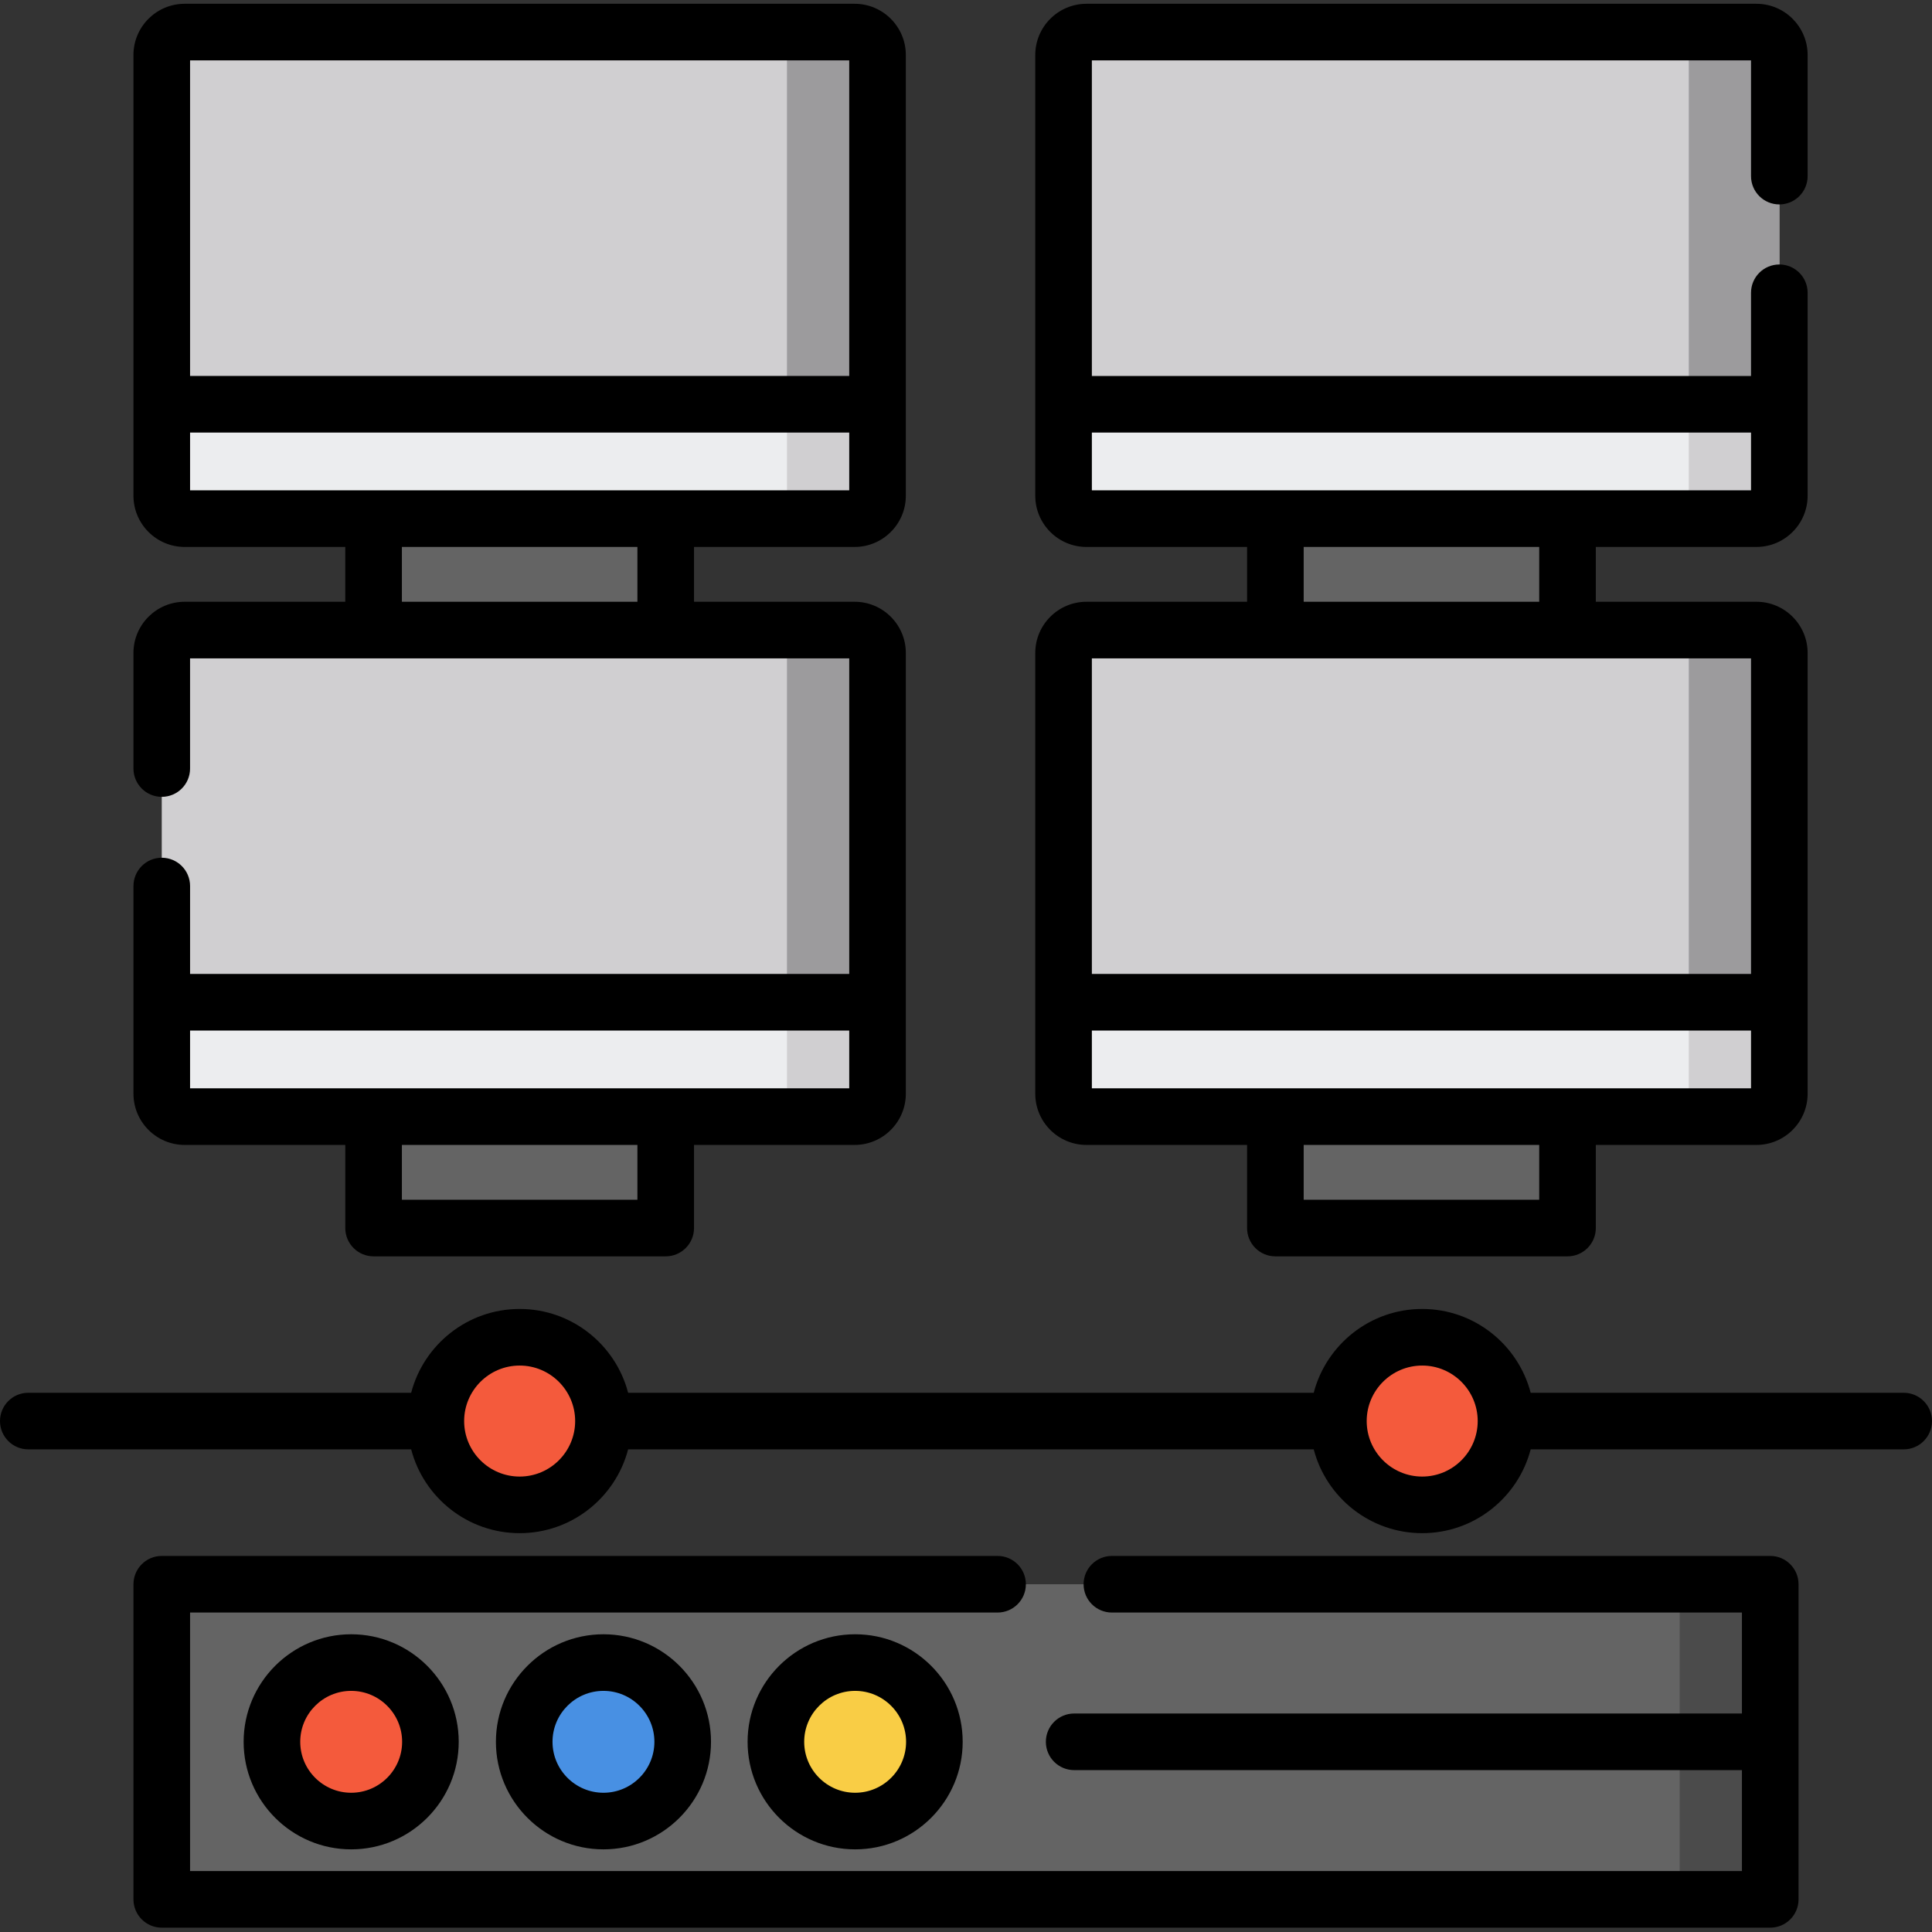 <svg height="512pt" viewBox="0 -1 512 512" width="512pt" xmlns="http://www.w3.org/2000/svg"><rect x="0" y="-1" width="512" height="512" fill="#333333" stroke="none"/><path d="m99.004 75.336h77.418v90.637h-77.418zm0 0" fill="#646464"/><path d="m226.484 136.445h-177.547c-3.336 0-6.07-2.73-6.07-6.07v-116.805c0-3.34 2.734-6.07 6.07-6.07h177.547c3.34 0 6.07 2.73 6.07 6.07v116.805c0 3.34-2.73 6.07-6.07 6.07zm0 0" fill="#d0cfd1"/><path d="m226.484 7.5h-24c3.34 0 6.07 2.73 6.07 6.07v116.805c0 3.34-2.73 6.07-6.07 6.07h24c3.34 0 6.07-2.73 6.07-6.07v-116.805c0-3.34-2.73-6.07-6.07-6.07zm0 0" fill="#9c9b9d"/><path d="m42.871 106.055v24.32c0 3.34 2.73 6.07 6.07 6.07h177.547c3.336 0 6.07-2.73 6.07-6.07v-24.32zm0 0" fill="#ecedef"/><path d="m208.555 130.375c0 3.34-2.73 6.07-6.07 6.07h24c3.34 0 6.07-2.73 6.07-6.07v-24.32h-24zm0 0" fill="#d0cfd1"/><path d="m42.871 418.84h426.262v83.516h-426.262zm0 0" fill="#646464"/><path d="m445.133 418.84h24v83.516h-24zm0 0" fill="#4b4b4b"/><path d="m114.066 460.598c0 11.598-9.402 21-21 21s-21-9.402-21-21 9.402-21 21-21 21 9.402 21 21zm0 0" fill="#f45a3c"/><path d="m180.922 460.598c0 11.598-9.402 21-21 21s-21-9.402-21-21 9.402-21 21-21 21 9.402 21 21zm0 0" fill="#f45a3c"/><path d="m180.922 460.598c0 11.598-9.402 21-21 21s-21-9.402-21-21 9.402-21 21-21 21 9.402 21 21zm0 0" fill="#4890e3"/><path d="m247.621 460.598c0 11.598-9.402 21-21 21s-21-9.402-21-21 9.402-21 21-21 21 9.402 21 21zm0 0" fill="#f45a3c"/><path d="m247.621 460.598c0 11.598-9.402 21-21 21s-21-9.402-21-21 9.402-21 21-21 21 9.402 21 21zm0 0" fill="#f9cd45"/><path d="m159.922 375.598c0 12.266-9.941 22.207-22.207 22.207s-22.211-9.941-22.211-22.207 9.945-22.211 22.211-22.211 22.207 9.945 22.207 22.211zm0 0" fill="#f45a3c"/><path d="m399.105 375.598c0 12.266-9.941 22.207-22.207 22.207-12.266 0-22.211-9.941-22.211-22.207s9.945-22.211 22.211-22.211c12.266 0 22.207 9.945 22.207 22.211zm0 0" fill="#f45a3c"/><path d="m99.004 233.809h77.418v90.633h-77.418zm0 0" fill="#646464"/><path d="m226.484 294.918h-177.547c-3.336 0-6.07-2.73-6.07-6.07v-116.805c0-3.34 2.734-6.07 6.07-6.07h177.547c3.34 0 6.07 2.73 6.07 6.07v116.805c0 3.34-2.73 6.07-6.07 6.07zm0 0" fill="#d0cfd1"/><path d="m226.484 165.973h-24c3.34 0 6.07 2.73 6.07 6.066v116.809c0 3.336-2.73 6.07-6.07 6.07h24c3.34 0 6.07-2.73 6.07-6.07v-116.805c0-3.34-2.73-6.07-6.07-6.07zm0 0" fill="#9c9b9d"/><path d="m42.871 264.523v24.324c0 3.336 2.73 6.07 6.07 6.07h177.547c3.336 0 6.07-2.73 6.07-6.07v-24.324zm0 0" fill="#ecedef"/><path d="m208.555 288.848c0 3.336-2.73 6.066-6.066 6.07h24c1.043 0 2.027-.27 2.887-.734.172-.094.34-.199.5-.305.32-.223.621-.469.898-.746.688-.688 1.211-1.535 1.508-2.484.18-.57.273-1.176.273-1.801v-24.324h-24zm0 0" fill="#d0cfd1"/><path d="m337.988 75.336h77.418v90.637h-77.418zm0 0" fill="#646464"/><path d="m465.473 136.445h-177.547c-3.34 0-6.07-2.73-6.07-6.07v-116.805c0-3.34 2.73-6.07 6.07-6.07h177.547c3.336 0 6.07 2.73 6.07 6.07v116.805c-.004 3.34-2.734 6.07-6.07 6.07zm0 0" fill="#d0cfd1"/><path d="m465.473 7.5h-24c3.336 0 6.07 2.73 6.07 6.07v116.805c0 3.34-2.73 6.07-6.07 6.07h24c3.336 0 6.07-2.73 6.07-6.07v-116.805c-.004-3.34-2.734-6.07-6.07-6.07zm0 0" fill="#9c9b9d"/><path d="m281.855 106.055v24.32c0 3.34 2.73 6.07 6.07 6.07h177.547c3.336 0 6.07-2.73 6.07-6.07v-24.32zm0 0" fill="#ecedef"/><path d="m447.539 130.375c0 3.34-2.73 6.07-6.066 6.07h24c3.336 0 6.066-2.73 6.066-6.07v-24.32h-24zm0 0" fill="#d0cfd1"/><path d="m337.988 233.809h77.418v90.633h-77.418zm0 0" fill="#646464"/><path d="m465.473 294.918h-177.547c-3.34 0-6.07-2.73-6.07-6.07v-116.805c0-3.34 2.73-6.07 6.07-6.07h177.547c3.336 0 6.07 2.73 6.07 6.07v116.805c-.004 3.34-2.734 6.07-6.07 6.07zm0 0" fill="#d0cfd1"/><path d="m465.473 165.973h-24c3.336 0 6.07 2.73 6.07 6.066v116.809c0 3.336-2.73 6.07-6.07 6.07h24c3.336 0 6.07-2.73 6.07-6.07v-116.805c-.004-3.34-2.734-6.07-6.07-6.07zm0 0" fill="#9c9b9d"/><path d="m281.855 264.523v24.324c0 3.336 2.73 6.07 6.07 6.07h177.547c3.336 0 6.07-2.73 6.07-6.07v-24.324zm0 0" fill="#ecedef"/><path d="m447.539 288.848c0 3.336-2.73 6.066-6.066 6.07h24c1.043 0 2.027-.27 2.887-.734.172-.094.34-.199.5-.305.324-.223.625-.469.898-.746.688-.688 1.211-1.535 1.508-2.484.18-.57.273-1.176.273-1.801v-24.324h-24zm0 0" fill="#d0cfd1"/><path d="m469.133 411.34h-174.469c-4.141 0-7.5 3.359-7.5 7.5 0 4.145 3.359 7.5 7.5 7.5h166.969v26.758h-176.969c-4.141 0-7.5 3.355-7.5 7.5 0 4.141 3.359 7.5 7.5 7.5h176.969v26.754h-411.262v-68.512h213.996c4.145 0 7.5-3.359 7.5-7.5s-3.355-7.5-7.5-7.5h-221.496c-4.145 0-7.5 3.359-7.5 7.5v83.512c0 4.145 3.355 7.5 7.5 7.5h426.262c4.141 0 7.5-3.355 7.5-7.5v-83.512c0-4.141-3.359-7.5-7.5-7.5zm0 0"/><path d="m64.566 460.598c0 15.715 12.785 28.5 28.5 28.5s28.5-12.785 28.5-28.5-12.785-28.5-28.5-28.5-28.5 12.785-28.5 28.5zm42 0c0 7.441-6.059 13.5-13.5 13.5-7.445 0-13.5-6.059-13.5-13.5 0-7.445 6.055-13.5 13.5-13.5 7.441 0 13.5 6.055 13.5 13.5zm0 0"/><path d="m131.422 460.598c0 15.715 12.785 28.5 28.5 28.5s28.5-12.785 28.5-28.5-12.785-28.5-28.5-28.5-28.5 12.785-28.5 28.5zm42 0c0 7.441-6.059 13.5-13.5 13.5-7.445 0-13.5-6.059-13.5-13.5 0-7.445 6.055-13.5 13.5-13.5s13.5 6.055 13.5 13.5zm0 0"/><path d="m198.121 460.598c0 15.715 12.785 28.5 28.5 28.5s28.5-12.785 28.5-28.5-12.785-28.5-28.5-28.5-28.5 12.785-28.5 28.5zm42 0c0 7.441-6.059 13.5-13.5 13.5s-13.5-6.059-13.5-13.5c0-7.445 6.059-13.5 13.5-13.5s13.5 6.055 13.5 13.5zm0 0"/><path d="m504.5 368.098h-98.855c-3.332-12.762-14.957-22.211-28.746-22.211-13.793 0-25.418 9.449-28.75 22.211h-181.688c-3.332-12.762-14.957-22.211-28.746-22.211-13.793 0-25.418 9.449-28.75 22.211h-101.465c-4.141 0-7.5 3.355-7.5 7.5 0 4.141 3.359 7.5 7.5 7.5h101.465c3.332 12.762 14.957 22.207 28.75 22.207 13.789 0 25.414-9.445 28.746-22.207h181.688c3.332 12.762 14.957 22.207 28.75 22.207 13.789 0 25.414-9.445 28.746-22.207h98.855c4.141 0 7.5-3.359 7.5-7.5 0-4.145-3.359-7.5-7.5-7.5zm-366.785 22.207c-8.113 0-14.711-6.598-14.711-14.707s6.598-14.711 14.711-14.711c8.109 0 14.707 6.602 14.707 14.711s-6.598 14.707-14.707 14.707zm239.184 0c-8.113 0-14.711-6.598-14.711-14.707s6.598-14.711 14.711-14.711c8.109 0 14.707 6.602 14.707 14.711s-6.598 14.707-14.707 14.707zm0 0"/><path d="m48.938 302.418h42.566v22.027c0 4.141 3.359 7.5 7.5 7.5h77.418c4.141 0 7.5-3.359 7.5-7.5v-22.027h42.562c7.484 0 13.57-6.09 13.57-13.57v-116.805c0-7.484-6.086-13.57-13.57-13.57h-42.562v-14.527h42.562c7.484 0 13.57-6.086 13.57-13.57v-116.805c0-7.48-6.086-13.57-13.57-13.57h-177.547c-7.48 0-13.57 6.086-13.57 13.57v116.805c0 7.484 6.09 13.57 13.57 13.57h42.566v14.527h-42.566c-7.48 0-13.57 6.086-13.57 13.57v30.629c0 4.145 3.359 7.5 7.5 7.5 4.145 0 7.5-3.355 7.5-7.5v-29.199h174.688v83.629h-174.684v-23.293c0-4.145-3.359-7.5-7.5-7.5-4.145 0-7.5 3.355-7.5 7.5v55.039c0 7.48 6.086 13.57 13.566 13.57zm176.117-287.418v83.633h-174.684v-83.633zm-174.684 98.633h174.684v15.312h-174.684zm56.133 44.84v-14.527h62.418v14.527zm62.418 158.473h-62.418v-14.527h62.418zm56.133-44.84v15.312h-174.684v-15.312zm0 0"/><path d="m287.926 302.418h42.562v22.027c0 4.141 3.359 7.5 7.5 7.5h77.418c4.145 0 7.5-3.359 7.5-7.5v-22.027h42.566c7.48 0 13.566-6.09 13.566-13.57v-116.805c0-7.484-6.086-13.57-13.566-13.57h-42.566v-14.527h42.566c7.48 0 13.566-6.086 13.566-13.57v-53.789c0-4.145-3.355-7.5-7.5-7.5-4.141 0-7.5 3.355-7.5 7.5v22.047h-174.684v-83.633h174.684v30.672c0 4.145 3.359 7.5 7.5 7.5 4.145 0 7.5-3.355 7.5-7.5v-32.102c0-7.48-6.086-13.57-13.566-13.57h-177.547c-7.484 0-13.57 6.086-13.57 13.57v116.805c0 7.484 6.086 13.57 13.57 13.57h42.562v14.527h-42.562c-7.484 0-13.57 6.086-13.57 13.57v116.805c0 7.48 6.086 13.57 13.57 13.57zm119.98 14.527h-62.418v-14.527h62.418zm-118.551-29.527v-15.312h174.684v15.312zm0-173.785h174.684v15.312h-174.684zm56.133 30.312h62.418v14.527h-62.418zm-7.5 29.527h126.051v83.629h-174.684v-83.629zm0 0"/></svg>